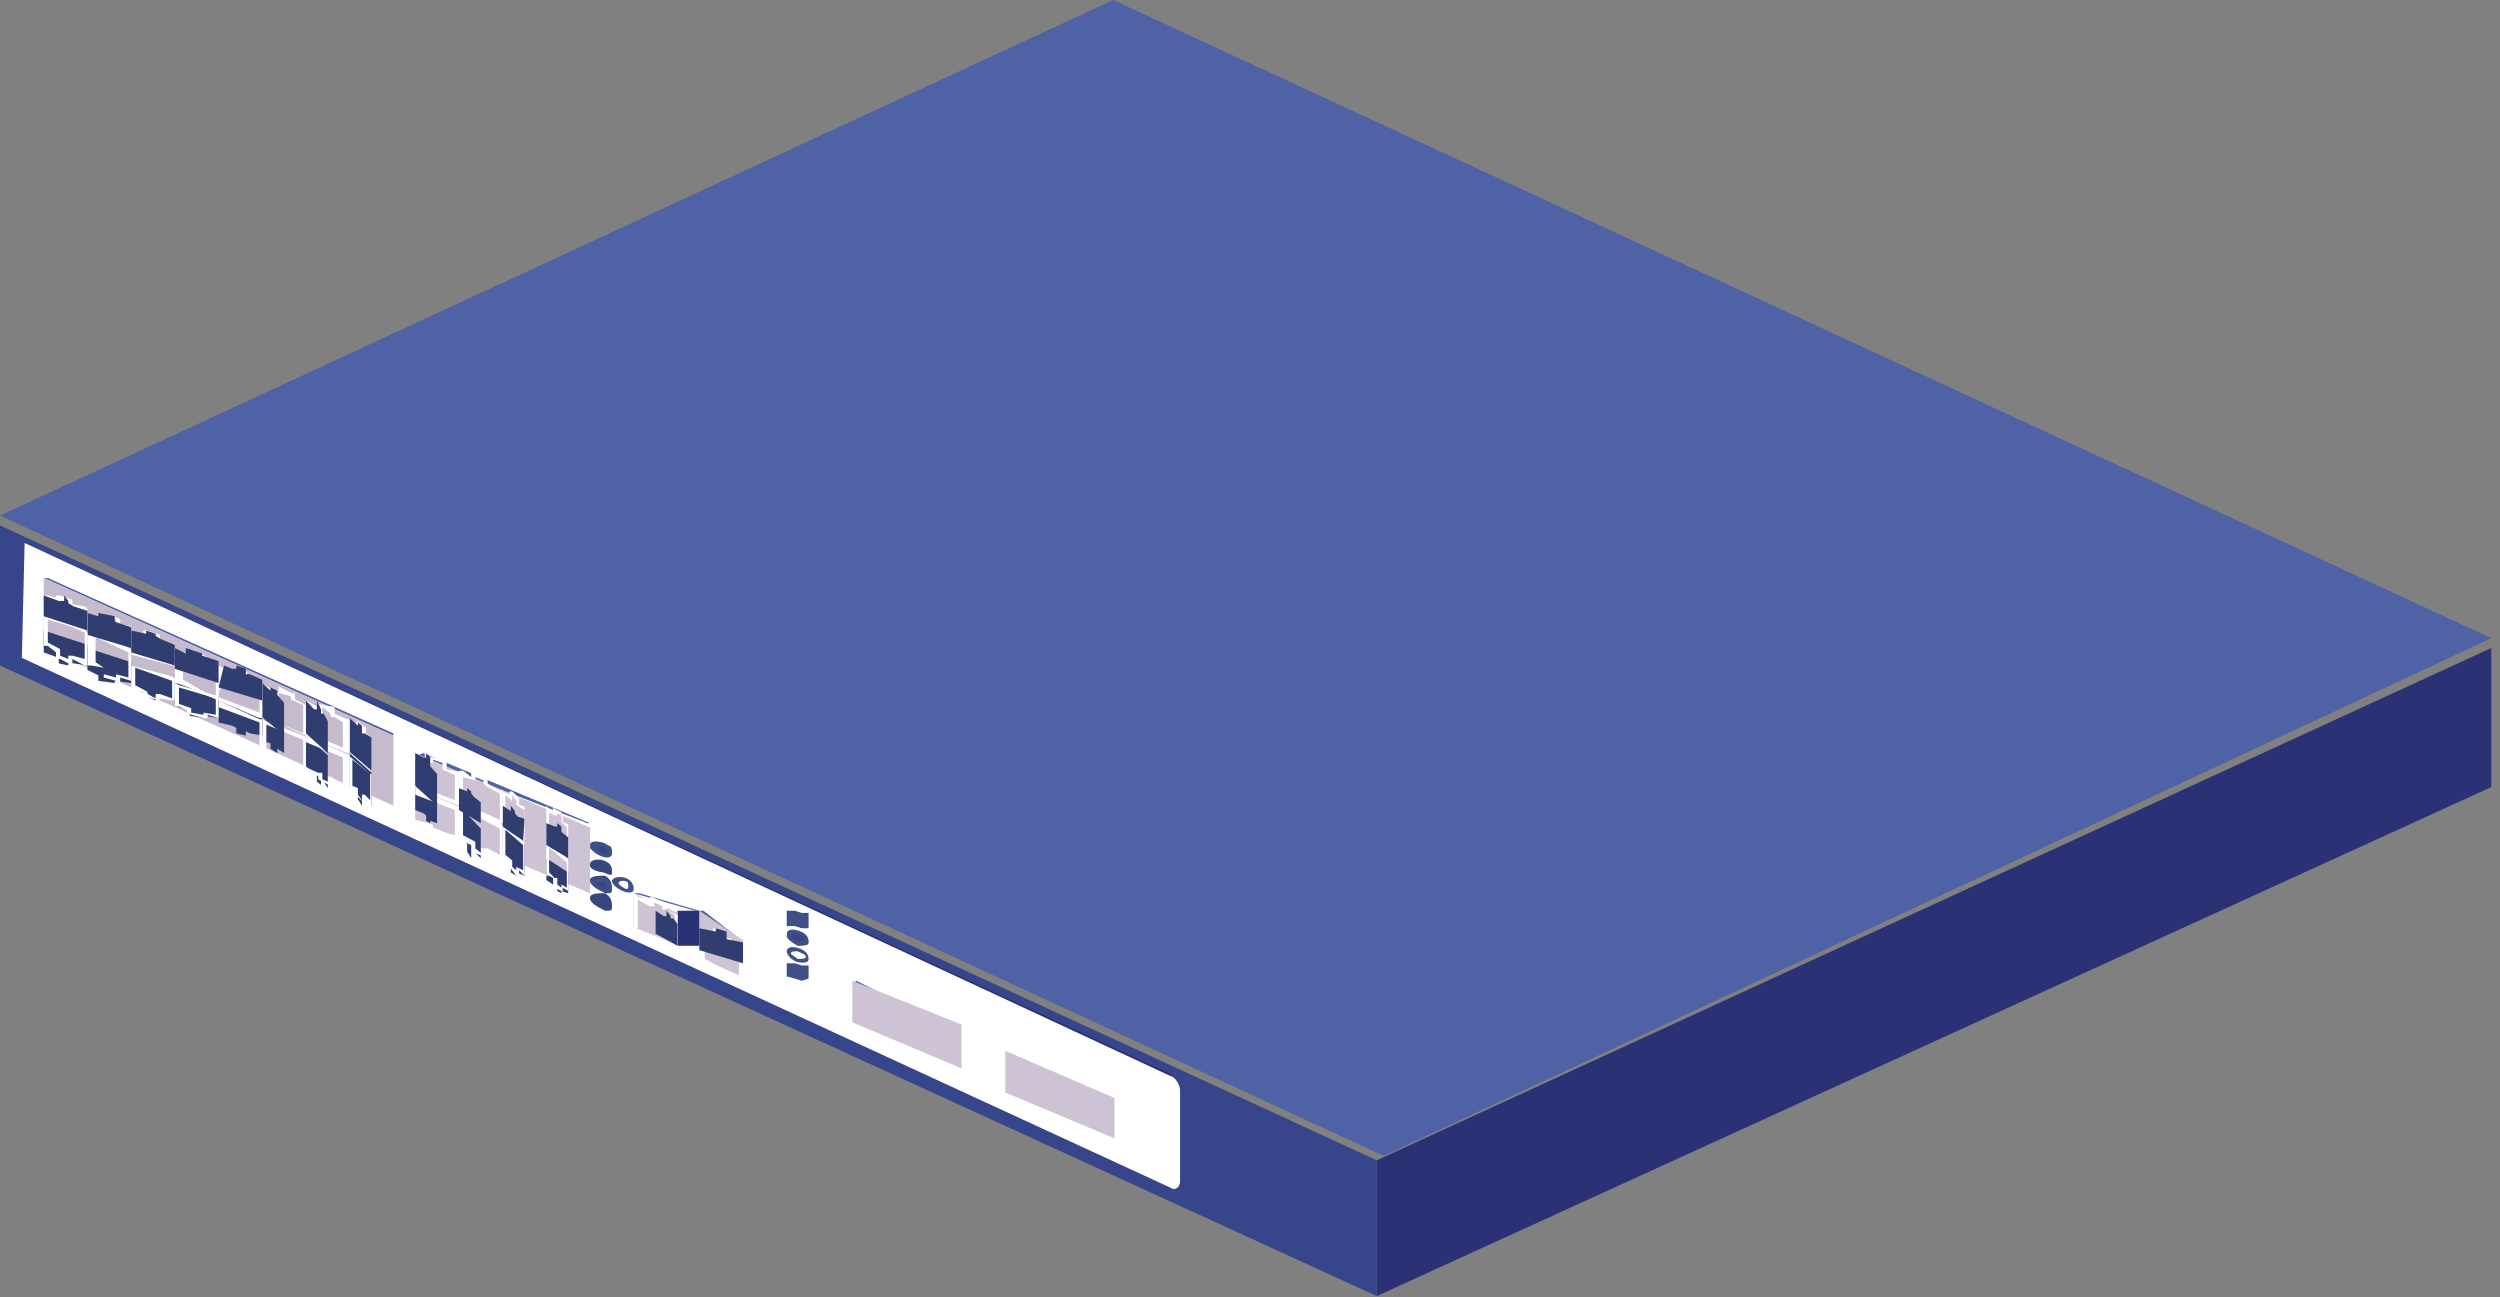 <?xml version="1.0" encoding="iso-8859-1"?>
<!DOCTYPE svg PUBLIC "-//W3C//DTD SVG 1.1//EN" "http://www.w3.org/Graphics/SVG/1.1/DTD/svg11.dtd">
<svg version="1.1" xmlns="http://www.w3.org/2000/svg" xmlns:xlink="http://www.w3.org/1999/xlink" width="106" height="55" viewBox="0 0 106 55">
<rect x="0" y="0" width="106" height="55" fill="#808080" stroke="none"/>
<g>
	<polygon style="fill-rule:evenodd;clip-rule:evenodd;fill:#2A3174;" points="58.374,49.198 105.631,27.476 105.631,33.371 
		58.374,54.953 58.374,49.198 58.374,49.198 58.374,49.198 	"/>
	<polygon style="fill-rule:evenodd;clip-rule:evenodd;fill:#4F62A5;" points="0,21.86 47.198,0 105.631,27.058 58.665,49.012 
		0,21.86 0,21.86 0,21.86 	"/>
	<polygon style="fill-rule:evenodd;clip-rule:evenodd;fill:#37468B;" points="58.374,49.198 58.374,54.953 0,28.219 0,22.278 
		58.374,49.198 58.374,49.198 58.374,49.198 	"/>
	<path style="fill-rule:evenodd;clip-rule:evenodd;fill:#2A3174;" d="M49.63,45.53c0.232,0.139,0.405,0.418,0.405,0.697
		c0,3.852,0,3.852,0,3.852c0,0.279-0.173,0.418-0.405,0.279C0.927,27.894,0.927,27.894,0.927,27.894
		c0.116-4.873,0.116-4.873,0.116-4.873C49.63,45.53,49.63,45.53,49.63,45.53L49.63,45.53"/>
	<path style="fill-rule:evenodd;clip-rule:evenodd;fill:#FFFFFF;" d="M49.63,45.624c0.232,0.046,0.405,0.418,0.405,0.604
		c0,3.852,0,3.852,0,3.852c0,0.279-0.231,0.418-0.405,0.279C0.927,27.894,0.927,27.894,0.927,27.894
		c0.116-4.873,0.116-4.873,0.116-4.873C49.63,45.624,49.63,45.624,49.63,45.624L49.63,45.624"/>
	<polygon style="fill-rule:evenodd;clip-rule:evenodd;fill:#4F62A5;" points="36.137,41.725 36.311,41.585 40.77,43.813 
		40.654,43.813 36.137,41.725 36.137,41.725 36.137,41.725 	"/>
	<polygon style="fill-rule:evenodd;clip-rule:evenodd;fill:#CEC3D4;" points="40.77,43.442 40.77,45.299 36.137,43.349 
		36.137,41.585 40.77,43.442 40.77,43.442 40.77,43.442 	"/>
	<polygon style="fill-rule:evenodd;clip-rule:evenodd;fill:#4F62A5;" points="42.623,44.557 42.623,44.557 47.256,46.692 
		47.14,46.784 42.623,44.557 42.623,44.557 42.623,44.557 	"/>
	<polygon style="fill-rule:evenodd;clip-rule:evenodd;fill:#CEC3D4;" points="47.256,46.552 47.256,48.269 42.623,46.319 
		42.623,44.557 47.256,46.552 47.256,46.552 47.256,46.552 	"/>
	<polygon style="fill-rule:evenodd;clip-rule:evenodd;fill:#4F62A5;" points="1.854,24.506 2.027,24.506 16.679,31.096 
		16.679,31.189 1.854,24.506 1.854,24.506 1.854,24.506 	"/>
	<polygon style="fill-rule:evenodd;clip-rule:evenodd;fill:#C6BBCC;" points="16.679,31.189 16.679,34.16 1.854,27.476 
		1.854,24.506 16.679,31.189 16.679,31.189 16.679,31.189 	"/>
	<polygon style="fill-rule:evenodd;clip-rule:evenodd;fill:#2F3D70;" points="15.752,32.768 15.752,34.16 15.463,33.881 
		15.347,33.881 15.347,34.02 15.347,34.16 15.173,33.881 15.173,33.695 15.173,33.556 15.173,33.556 14.826,33.371 14.826,31.931 
		15.752,32.768 15.752,32.768 15.752,32.768 	"/>
	<path style="fill-rule:evenodd;clip-rule:evenodd;fill:#FFFFFF;" d="M15.694,32.814h0.058l0,0v1.252v0.093h-0.058l-0.174-0.231
		v0.138v0.093l-0.057-0.093l-0.29-0.278h-0.058v-0.093v-0.14l-0.289-0.139v-0.092l0,0v-1.253v-0.14v0.14L15.694,32.814
		L15.694,32.814L15.694,32.814L15.694,32.814z M15.694,33.928v-1.114l-0.752-0.604v1.114l0.231,0.092l0,0v0.139v0.14l0.174,0.233
		v-0.14v-0.093h0.116L15.694,33.928L15.694,33.928z"/>
	<path style="fill-rule:evenodd;clip-rule:evenodd;fill:#FFFFFF;" d="M15.694,31.329h0.058l0,0v1.252v0.093h-0.058l-0.868-0.743
		v-0.092l0,0v-1.254v-0.139v0.139l0.289,0.233v-0.093v-0.14h0.058l0.29,0.233h0.057v0.138v0.14L15.694,31.329L15.694,31.329
		L15.694,31.329L15.694,31.329z M15.694,32.443v-1.114l-0.231-0.14h-0.116v-0.093v-0.14l-0.174-0.138v0.138l0,0l0,0l-0.231-0.231
		v1.114L15.694,32.443L15.694,32.443z"/>
	<polygon style="fill-rule:evenodd;clip-rule:evenodd;fill:#2F3D70;" points="15.347,30.771 15.347,30.957 15.347,31.096 
		15.463,31.096 15.752,31.281 15.752,32.674 14.826,31.885 14.826,30.446 15.173,30.771 15.173,30.771 15.173,30.771 15.173,30.632 
		15.347,30.771 15.347,30.771 15.347,30.771 	"/>
	<polygon style="fill-rule:evenodd;clip-rule:evenodd;fill:#2F3D70;" points="13.899,32.025 13.899,33.417 13.726,33.139 
		13.61,32.953 13.61,33.139 13.61,33.278 13.436,33.139 13.436,32.953 13.436,32.814 13.32,32.814 12.972,32.489 12.972,31.189 
		13.899,32.025 13.899,32.025 13.899,32.025 	"/>
	<path style="fill-rule:evenodd;clip-rule:evenodd;fill:#FFFFFF;" d="M14.709,31.979h0.117v0.14v1.298l0,0h-0.117l-0.521-0.231
		v0.139v0.092l0,0l-0.694-0.371l0,0l0,0v-0.139l-0.522-0.232l0,0v-0.139v-1.206v-0.14l0,0L14.709,31.979L14.709,31.979
		L14.709,31.979L14.709,31.979z M14.536,33.324v-1.206l-1.564-0.65v1.067l0.522,0.233h0.173v0.138v0.139l0.348,0.14v-0.14v-0.139
		l0.173,0.139L14.536,33.324L14.536,33.324z"/>
	<path style="fill-rule:evenodd;clip-rule:evenodd;fill:#FFFFFF;" d="M14.709,30.494h0.117v0.138v1.208v0.092h-0.117l-1.737-0.742
		v-0.14l0,0v-1.206v-0.14l0,0l0.522,0.278v-0.138v-0.14v0.14l0.694,0.138l0,0v0.139v0.14L14.709,30.494L14.709,30.494L14.709,30.494
		L14.709,30.494z M14.536,31.7v-1.068L14.188,30.4h-0.173v-0.14l0,0l-0.348-0.279v0.139v0.14h-0.173l-0.522-0.279v1.068L14.536,31.7
		L14.536,31.7z"/>
	<polygon style="fill-rule:evenodd;clip-rule:evenodd;fill:#2F3D70;" points="13.61,30.075 13.61,30.075 13.61,30.261 
		13.726,30.261 13.899,30.585 13.899,31.931 12.972,31.096 12.972,29.704 13.32,30.075 13.436,30.075 13.436,29.89 13.436,29.704 
		13.61,30.075 13.61,30.075 13.61,30.075 	"/>
	<polygon style="fill-rule:evenodd;clip-rule:evenodd;fill:#2F3D70;" points="12.045,31.004 12.045,31.931 11.757,31.746 
		11.757,31.746 11.757,31.839 11.757,31.931 11.467,31.746 11.467,31.654 11.467,31.514 11.467,31.514 11.119,31.421 11.119,30.446 
		12.045,31.004 12.045,31.004 12.045,31.004 	"/>
	<path style="fill-rule:evenodd;clip-rule:evenodd;fill:#FFFFFF;" d="M12.972,31.235L12.972,31.235v0.14v1.299l0,0l0,0l-0.463-0.093
		v0.093l0,0h-0.174l-0.521-0.231H11.64v-0.139v-0.14l-0.521-0.139v-0.094l0,0v-1.346v-0.139l0.174,0.139L12.972,31.235
		L12.972,31.235L12.972,31.235L12.972,31.235z M12.856,32.581v-1.206l-1.563-0.65v1.206l0.521,0.094l0,0v0.139v0.14l0.521,0.277
		v-0.138v-0.139l0,0L12.856,32.581L12.856,32.581z"/>
	<path style="fill-rule:evenodd;clip-rule:evenodd;fill:#FFFFFF;" d="M12.972,29.89L12.972,29.89L12.972,29.89v1.3l0,0l0,0
		l-1.679-0.743h-0.174l0,0v-1.346v-0.14l0.174,0.14l0.521,0.279v-0.279l0,0l0,0l0.521,0.279h0.174v0.138v0.14L12.972,29.89
		L12.972,29.89L12.972,29.89L12.972,29.89z M12.856,31.096V29.89l-0.521-0.232l0,0l0,0v-0.14l-0.521-0.138v0.138l0,0l0,0
		l-0.521-0.278v1.207L12.856,31.096L12.856,31.096z"/>
	<polygon style="fill-rule:evenodd;clip-rule:evenodd;fill:#2F3D70;" points="11.757,29.286 11.757,29.472 11.757,29.472 
		11.757,29.472 12.045,29.796 12.045,31.189 11.119,30.4 11.119,28.961 11.467,29.286 11.467,29.286 11.467,29.286 11.467,29.146 
		11.757,29.286 11.757,29.286 11.757,29.286 	"/>
	<polygon style="fill-rule:evenodd;clip-rule:evenodd;fill:#2F3D70;" points="11.119,30.307 11.119,31.189 10.598,31.096 
		10.424,31.004 10.424,31.096 10.424,31.189 10.02,31.096 10.02,30.864 10.02,30.864 9.845,30.771 9.266,30.632 9.266,29.704 
		11.119,30.307 11.119,30.307 11.119,30.307 	"/>
	<path style="fill-rule:evenodd;clip-rule:evenodd;fill:#FFFFFF;" d="M11.003,30.494h0.116v0.138v1.208v0.092h-0.116L10.482,31.7
		v0.14v0.092l0,0l-0.695-0.371l0,0l0,0v-0.279l-0.521-0.092v-0.14l0,0v-1.346l0,0l0,0L11.003,30.494L11.003,30.494L11.003,30.494
		L11.003,30.494z M11.003,31.7v-1.068l-1.737-0.65v1.068l0.521,0.14l0.174,0.092l0,0v0.279l0.347,0.139v-0.139v-0.14l0.174,0.14
		L11.003,31.7L11.003,31.7z"/>
	<path style="fill-rule:evenodd;clip-rule:evenodd;fill:#FFFFFF;" d="M11.003,29.008h0.116v0.139v1.208v0.092h-0.116l-1.737-0.742
		v-0.139l0,0v-1.207v-0.139l0,0l0.521,0.279v-0.14v-0.139v0.139l0.695,0.14l0,0v0.139v0.139L11.003,29.008L11.003,29.008
		L11.003,29.008L11.003,29.008z M11.003,30.215v-1.068l-0.521-0.231h-0.174v-0.14v-0.139l-0.347-0.139v0.139l0,0H9.787L9.44,28.498
		l-0.174,1.067L11.003,30.215L11.003,30.215z"/>
	<polygon style="fill-rule:evenodd;clip-rule:evenodd;fill:#2F3D70;" points="10.424,28.358 10.424,28.451 10.424,28.59 
		10.598,28.59 11.119,28.822 11.119,29.704 9.266,29.146 9.498,28.219 9.845,28.358 10.02,28.358 10.02,28.358 10.02,28.219 
		10.424,28.358 10.424,28.358 10.424,28.358 	"/>
	<polygon style="fill-rule:evenodd;clip-rule:evenodd;fill:#2F3D70;" points="9.266,29.565 9.266,30.446 8.688,30.354 8.688,30.354 
		8.688,30.354 8.688,30.446 8.05,30.354 8.05,30.261 8.05,30.121 8.05,30.121 7.413,29.89 7.413,28.961 9.266,29.565 9.266,29.565 
		9.266,29.565 	"/>
	<path style="fill-rule:evenodd;clip-rule:evenodd;fill:#FFFFFF;" d="M9.266,29.518L9.266,29.518v0.093v0.835l0,0l0,0l-0.463-0.14
		v0.14l0,0H8.629l-0.521-0.14l-0.174-0.092l0,0v-0.094l-0.347-0.186H7.413v-0.092v-0.789v-0.094l0.174,0.094L9.266,29.518
		L9.266,29.518L9.266,29.518L9.266,29.518z M9.15,30.307v-0.696l-1.563-0.464v0.697l0.521,0.186l0,0v0.092v0.094l0.521,0.092v-0.092
		l0,0l0,0L9.15,30.307L9.15,30.307z"/>
	<path style="fill-rule:evenodd;clip-rule:evenodd;fill:#FFFFFF;" d="M9.266,28.265L9.266,28.265v0.14v1.299l0,0l0,0l-1.679-0.743
		H7.413v-0.139v-1.207v-0.139l0.174,0.139l0.521,0.14v-0.14l0,0l0,0l0.521,0.14l0.174,0.139v0.14v0.139L9.266,28.265L9.266,28.265
		L9.266,28.265L9.266,28.265z M9.15,29.611v-1.206l-0.521-0.232l0,0l0,0v-0.139l-0.521-0.278v0.278l0,0l0,0L7.76,27.755v1.067
		L9.15,29.611L9.15,29.611z"/>
	<polygon style="fill-rule:evenodd;clip-rule:evenodd;fill:#2F3D70;" points="8.571,27.708 8.571,27.801 8.571,27.801 8.571,27.801 
		9.266,28.033 9.266,28.961 7.413,28.358 7.413,27.476 7.876,27.708 7.876,27.708 7.876,27.708 7.876,27.476 8.571,27.708 
		8.571,27.708 8.571,27.708 	"/>
	<polygon style="fill-rule:evenodd;clip-rule:evenodd;fill:#2F3D70;" points="7.413,28.868 7.413,29.704 6.833,29.518 6.602,29.518 
		6.602,29.518 6.602,29.704 6.197,29.518 6.197,29.425 6.197,29.425 6.023,29.286 5.56,29.101 5.56,28.219 7.413,28.868 
		7.413,28.868 7.413,28.868 	"/>
	<path style="fill-rule:evenodd;clip-rule:evenodd;fill:#FFFFFF;" d="M7.297,28.683l0.116,0.093v0.093v0.836l0,0H7.297l-0.521-0.093
		v0.093l0,0l0,0l-0.695-0.187l0,0v-0.092v-0.092L5.56,29.24v-0.093v-0.092v-0.836l0,0l0,0L7.297,28.683L7.297,28.683L7.297,28.683
		L7.297,28.683z M7.297,29.611v-0.743l-1.563-0.556v0.743l0.347,0.185l0.174,0.094l0,0v0.092l0.347,0.186v-0.186l0,0h0.174
		L7.297,29.611L7.297,29.611z"/>
	<path style="fill-rule:evenodd;clip-rule:evenodd;fill:#FFFFFF;" d="M7.297,27.291h0.116v0.093v0.835l0,0H7.297L5.56,27.755v-0.093
		l0,0v-0.929l0,0l0,0l0.521,0.186v-0.186l0,0h0.174l0.521,0.186l0,0v0.093v0.093L7.297,27.291L7.297,27.291L7.297,27.291
		L7.297,27.291z M7.297,28.126v-0.743l-0.521-0.186l-0.174-0.093l0,0v-0.093l-0.347-0.093v0.093l0,0l0,0l-0.521-0.093v0.743
		L7.297,28.126L7.297,28.126z"/>
	<polygon style="fill-rule:evenodd;clip-rule:evenodd;fill:#2F3D70;" points="6.602,26.873 6.602,26.966 6.602,26.966 6.833,27.105 
		7.413,27.337 7.413,28.219 5.56,27.662 5.56,26.733 6.197,26.873 6.197,26.873 6.197,26.873 6.197,26.733 6.602,26.873 
		6.602,26.873 6.602,26.873 	"/>
	<polygon style="fill-rule:evenodd;clip-rule:evenodd;fill:#2F3D70;" points="5.56,28.08 5.56,28.961 4.865,28.868 4.865,28.775 
		4.865,28.868 4.865,28.961 4.17,28.868 4.17,28.636 4.17,28.636 4.17,28.636 3.707,28.405 3.707,27.476 5.56,28.08 5.56,28.08 
		5.56,28.08 	"/>
	<path style="fill-rule:evenodd;clip-rule:evenodd;fill:#FFFFFF;" d="M5.56,27.522L5.56,27.522v0.14v1.206v0.093v-0.093
		l-0.464-0.139v0.139v0.093l-0.173-0.093l-0.521-0.139V28.59l0,0v-0.278L3.88,28.219H3.707V28.08v-1.346l0,0H3.88L5.56,27.522
		L5.56,27.522L5.56,27.522L5.56,27.522z M5.444,28.729v-1.067l-1.39-0.65v1.067l0.348,0.232l0,0l0,0v0.278l0.521,0.139V28.59v-0.14
		v0.14L5.444,28.729L5.444,28.729z"/>
	<path style="fill-rule:evenodd;clip-rule:evenodd;fill:#FFFFFF;" d="M5.56,26.548L5.56,26.548v0.093v0.835l0,0l0,0l-1.68-0.51
		H3.707v-0.093v-0.79v-0.093l0.173,0.093l0.522,0.093v-0.093v-0.093v0.093l0.521,0.093l0.173,0.093l0,0v0.186L5.56,26.548
		L5.56,26.548L5.56,26.548L5.56,26.548z M5.444,27.337v-0.696l-0.521-0.186l0,0l0,0V26.27l-0.521-0.093v0.093v0.093V26.27
		l-0.348-0.093v0.697L5.444,27.337L5.444,27.337z"/>
	<polygon style="fill-rule:evenodd;clip-rule:evenodd;fill:#2F3D70;" points="4.865,26.13 4.865,26.362 4.865,26.362 4.865,26.362 
		5.56,26.595 5.56,27.476 3.707,26.919 3.707,25.991 4.17,26.13 4.17,26.223 4.17,26.13 4.17,25.991 4.865,26.13 4.865,26.13 
		4.865,26.13 	"/>
	<polygon style="fill-rule:evenodd;clip-rule:evenodd;fill:#2F3D70;" points="3.707,27.337 3.707,28.219 3.127,28.126 2.896,28.126 
		2.896,28.126 2.896,28.219 2.491,28.126 2.491,28.033 2.491,28.033 2.491,27.894 1.854,27.662 1.854,26.733 3.707,27.337 
		3.707,27.337 3.707,27.337 	"/>
	<path style="fill-rule:evenodd;clip-rule:evenodd;fill:#FFFFFF;" d="M3.591,26.688l0.116,0.139l0,0v1.393l0,0H3.591L3.069,27.94
		v0.278l0,0l0,0L2.548,27.94H2.375v-0.14v-0.139l-0.348-0.279H1.854v-0.139v-1.254l0,0h0.173L3.591,26.688L3.591,26.688
		L3.591,26.688L3.591,26.688z M3.591,27.94v-1.114L2.027,26.13v1.114l0.521,0.278v0.14l0,0v0.139l0.348,0.14v-0.14l0,0h0.173
		L3.591,27.94L3.591,27.94z"/>
	<path style="fill-rule:evenodd;clip-rule:evenodd;fill:#FFFFFF;" d="M3.591,25.713l0.116,0.092v0.093v0.835l0,0H3.591L2.027,26.27
		l-0.173-0.093v-0.093v-0.835l0,0h0.173l0.348,0.093v-0.093l0,0h0.173l0.521,0.186l0,0v0.094v0.093L3.591,25.713L3.591,25.713
		L3.591,25.713L3.591,25.713z M3.591,26.641v-0.743l-0.522-0.185L2.896,25.62l0,0v-0.093l-0.174-0.187v0.187l0,0H2.548l-0.521-0.187
		v0.743L3.591,26.641L3.591,26.641z"/>
	<polygon style="fill-rule:evenodd;clip-rule:evenodd;fill:#2F3D70;" points="2.896,25.48 2.896,25.573 2.896,25.573 3.127,25.713 
		3.707,25.898 3.707,26.733 1.854,26.13 1.854,25.248 2.491,25.48 2.722,25.48 2.722,25.48 2.722,25.248 2.896,25.48 2.896,25.48 
		2.896,25.48 	"/>
	<polygon style="fill-rule:evenodd;clip-rule:evenodd;fill:#4F62A5;" points="29.651,38.615 29.824,38.615 31.504,39.915 
		31.388,40.1 29.651,38.615 29.651,38.615 29.651,38.615 	"/>
	<polygon style="fill-rule:evenodd;clip-rule:evenodd;fill:#CEC3D4;" points="31.504,39.869 31.504,41.585 29.651,40.519 
		29.651,38.615 31.504,39.869 31.504,39.869 31.504,39.869 	"/>
	<path style="fill-rule:evenodd;clip-rule:evenodd;fill:#FFFFFF;" d="M31.504,40.147v0.138l0,0v1.208v0.092l0,0l-1.853-0.742l0,0
		v-0.139v-1.207v-0.139l0,0l0.579,0.277v-0.138v-0.139h0.174l0.405,0.417h0.174l0,0v0.139L31.504,40.147L31.504,40.147
		L31.504,40.147L31.504,40.147z M31.33,41.354v-1.068l-0.521-0.138v-0.093v-0.14v-0.139l-0.405-0.14v0.14v0.139v-0.139l-0.521-0.14
		v1.068L31.33,41.354L31.33,41.354z"/>
	<polygon style="fill-rule:evenodd;clip-rule:evenodd;fill:#2F3D70;" points="30.809,39.498 30.809,39.59 30.809,39.729 
		30.809,39.823 31.504,39.961 31.504,40.843 29.651,40.286 29.651,39.358 30.346,39.498 30.346,39.59 30.346,39.498 30.346,39.358 
		30.809,39.498 30.809,39.498 30.809,39.498 	"/>
	<polygon style="fill-rule:evenodd;clip-rule:evenodd;fill:#2A3174;" points="28.725,38.615 29.651,38.615 29.651,40.1 28.725,40.1 
		28.725,38.615 28.725,38.615 28.725,38.615 	"/>
	<polygon style="fill-rule:evenodd;clip-rule:evenodd;fill:#4F62A5;" points="26.872,37.873 27.103,37.873 29.651,38.615 
		29.477,38.615 26.872,37.873 26.872,37.873 26.872,37.873 	"/>
	<polygon style="fill-rule:evenodd;clip-rule:evenodd;fill:#CEC3D4;" points="28.725,38.708 28.725,40.1 26.872,39.311 
		26.872,37.873 28.725,38.708 28.725,38.708 28.725,38.708 	"/>
	<path style="fill-rule:evenodd;clip-rule:evenodd;fill:#FFFFFF;" d="M28.725,38.8L28.725,38.8L28.725,38.8v1.3l0,0l0,0l-1.68-0.742
		h-0.173l0,0v-1.346v-0.14l0.173,0.14l0.521,0.138v-0.138v-0.14v0.14l0.695,0.277l0,0v0.14v0.139L28.725,38.8L28.725,38.8
		L28.725,38.8L28.725,38.8z M28.609,40.008V38.8l-0.348-0.231h-0.174l0,0V38.43l-0.347-0.279v0.139v0.14h-0.174l-0.521-0.279v1.208
		L28.609,40.008L28.609,40.008z"/>
	<polygon style="fill-rule:evenodd;clip-rule:evenodd;fill:#2F3D70;" points="28.435,38.848 28.435,38.94 28.435,38.94 
		28.551,38.94 28.725,39.173 28.725,40.1 27.798,39.59 27.798,38.615 28.145,38.848 28.261,38.848 28.261,38.754 28.261,38.615 
		28.435,38.848 28.435,38.848 28.435,38.848 	"/>
	<polygon style="fill-rule:evenodd;clip-rule:evenodd;fill:#4F62A5;" points="17.605,32.071 17.953,31.931 25.018,34.903 
		24.902,34.903 17.605,32.071 17.605,32.071 17.605,32.071 	"/>
	<polygon style="fill-rule:evenodd;clip-rule:evenodd;fill:#CEC3D4;" points="25.018,35.088 25.018,37.873 17.605,34.764 
		17.605,31.931 25.018,35.088 25.018,35.088 25.018,35.088 	"/>
	<polygon style="fill-rule:evenodd;clip-rule:evenodd;fill:#2F3D70;" points="24.091,36.99 24.091,37.873 23.802,37.78 
		23.802,37.688 23.802,37.78 23.802,37.873 23.628,37.78 23.628,37.548 23.628,37.548 23.513,37.548 23.165,37.315 23.165,36.388 
		24.091,36.99 24.091,36.99 24.091,36.99 	"/>
	<path style="fill-rule:evenodd;clip-rule:evenodd;fill:#FFFFFF;" d="M24.091,36.434L24.091,36.434v0.139v1.207v0.093V37.78
		l-0.231-0.14v0.14l0,0h-0.058l-0.29-0.14l-0.059-0.139l0,0v-0.278L23.28,37.13h-0.116v-0.14v-1.346l0,0h0.116L24.091,36.434
		L24.091,36.434L24.091,36.434L24.091,36.434z M24.034,37.64v-1.067l-0.753-0.649v1.066l0.232,0.233h0.116l0,0v0.278l0.174,0.139
		v-0.139v-0.138v0.138L24.034,37.64L24.034,37.64z"/>
	<path style="fill-rule:evenodd;clip-rule:evenodd;fill:#FFFFFF;" d="M24.091,34.949L24.091,34.949v0.14v1.299l0,0l0,0l-0.811-0.743
		h-0.116v-0.139v-1.207V34.16l0.116,0.139l0.174,0.14v-0.14V34.16l0.059,0.139l0.29,0.14l0.058,0.14l0,0v0.277L24.091,34.949
		L24.091,34.949L24.091,34.949L24.091,34.949z M24.034,36.155v-1.067l-0.231-0.233l0,0l0,0v-0.277l-0.174-0.14v0.14l0,0h-0.116
		l-0.232-0.14v1.067L24.034,36.155L24.034,36.155z"/>
	<polygon style="fill-rule:evenodd;clip-rule:evenodd;fill:#2F3D70;" points="23.802,35.041 23.802,35.274 23.802,35.274 
		23.802,35.274 24.091,35.505 24.091,36.388 23.165,35.83 23.165,34.903 23.513,35.041 23.628,35.041 23.628,35.041 23.628,34.903 
		23.802,35.041 23.802,35.041 23.802,35.041 	"/>
	<polygon style="fill-rule:evenodd;clip-rule:evenodd;fill:#2F3D70;" points="22.238,35.784 22.238,37.13 21.891,36.99 
		21.891,36.99 21.891,36.99 21.891,37.13 21.659,36.99 21.659,36.805 21.659,36.62 21.659,36.62 21.312,36.294 21.312,34.903 
		22.238,35.784 22.238,35.784 22.238,35.784 	"/>
	<path style="fill-rule:evenodd;clip-rule:evenodd;fill:#FFFFFF;" d="M22.238,35.691L22.238,35.691v0.139v1.3l0,0l0,0l-0.231-0.231
		v0.231l0,0h-0.116l-0.174-0.231l-0.116-0.14l0,0V36.62l-0.29-0.232l0,0v-0.139v-1.208v-0.138v0.138L22.238,35.691L22.238,35.691
		L22.238,35.691L22.238,35.691z M22.181,36.898V35.83l-0.753-0.649v1.068l0.29,0.231l0,0v0.14v0.139l0.174,0.14v-0.14l0,0l0,0
		L22.181,36.898L22.181,36.898z"/>
	<path style="fill-rule:evenodd;clip-rule:evenodd;fill:#FFFFFF;" d="M22.238,34.206L22.238,34.206v0.14v1.299l0,0l0,0l-0.927-0.649
		v-0.092v-0.139v-1.208v-0.139v0.139l0.29,0.14v-0.14l0,0h0.116l0.29,0.279l0,0v0.139v0.14L22.238,34.206L22.238,34.206
		L22.238,34.206L22.238,34.206z M22.181,35.551l0.058-1.206l-0.231-0.14l-0.116-0.092l0,0v-0.14l-0.174-0.279v0.279l0,0l0,0
		l-0.29-0.279v1.068L22.181,35.551L22.181,35.551z"/>
	<polygon style="fill-rule:evenodd;clip-rule:evenodd;fill:#2F3D70;" points="21.833,34.391 21.833,34.484 21.833,34.484 
		21.948,34.624 22.238,34.716 22.181,35.645 21.312,35.041 21.312,34.16 21.659,34.391 21.659,34.391 21.659,34.391 21.659,34.16 
		21.833,34.391 21.833,34.391 21.833,34.391 	"/>
	<polygon style="fill-rule:evenodd;clip-rule:evenodd;fill:#2F3D70;" points="20.385,35.134 20.385,36.388 20.095,36.109 
		19.979,36.109 19.979,36.109 19.979,36.388 19.806,36.109 19.806,35.924 19.806,35.924 19.806,35.784 19.458,35.459 19.458,34.16 
		20.385,35.134 20.385,35.134 20.385,35.134 	"/>
	<path style="fill-rule:evenodd;clip-rule:evenodd;fill:#FFFFFF;" d="M21.196,34.855l0.116,0.14v0.139v1.253l0,0h-0.116
		l-0.521-0.139v0.139l0,0l0,0l-0.695-0.278l0,0v-0.14v-0.14l-0.347-0.139l-0.174-0.14v-0.138V34.16l0,0h0.174L21.196,34.855
		L21.196,34.855L21.196,34.855L21.196,34.855z M21.196,36.249v-1.114l-1.563-0.835v1.114l0.521,0.278v0.139l0,0v0.14l0.347,0.279
		V35.97l0,0h0.174L21.196,36.249L21.196,36.249z"/>
	<path style="fill-rule:evenodd;clip-rule:evenodd;fill:#FFFFFF;" d="M21.196,33.51h0.116v0.14v1.253l0,0h-0.116l-1.563-0.697
		l-0.174-0.139l0,0v-1.392l0,0h0.174l0.347,0.279v-0.279l0,0h0.174l0.521,0.279l0,0v0.139v0.139L21.196,33.51L21.196,33.51
		L21.196,33.51L21.196,33.51z M21.196,34.764v-1.114l-0.521-0.279l-0.174-0.14l0,0v-0.139l-0.347-0.139v0.139l0,0l0,0l-0.521-0.139
		v1.113L21.196,34.764L21.196,34.764z"/>
	<polygon style="fill-rule:evenodd;clip-rule:evenodd;fill:#2F3D70;" points="19.979,33.556 19.979,33.649 19.979,33.649 
		20.095,33.789 20.385,34.02 20.385,34.903 19.458,34.345 19.458,33.417 19.806,33.556 19.806,33.556 19.806,33.556 19.806,33.417 
		19.979,33.556 19.979,33.556 19.979,33.556 	"/>
	<polygon style="fill-rule:evenodd;clip-rule:evenodd;fill:#2F3D70;" points="18.532,34.02 18.532,34.903 18.242,34.81 
		18.242,34.716 18.242,34.81 18.242,34.903 18.068,34.81 18.068,34.578 18.068,34.578 17.953,34.484 17.605,34.345 17.605,33.417 
		18.532,34.02 18.532,34.02 18.532,34.02 	"/>
	<path style="fill-rule:evenodd;clip-rule:evenodd;fill:#FFFFFF;" d="M19.458,34.206L19.458,34.206v0.14v1.206v0.093v-0.093
		l-0.521-0.138v0.138l0,0h-0.174l-0.58-0.277h-0.173l0,0v-0.279l-0.405-0.092l0,0v-0.139v-1.347l0,0l0,0L19.458,34.206
		L19.458,34.206L19.458,34.206L19.458,34.206z M19.285,35.413v-1.068l-1.679-0.65v1.068l0.579,0.139l0.174,0.092l0,0v0.279
		l0.406,0.139v-0.139v-0.14v0.14L19.285,35.413L19.285,35.413z"/>
	<path style="fill-rule:evenodd;clip-rule:evenodd;fill:#FFFFFF;" d="M19.458,32.721L19.458,32.721v0.139v1.3l0,0l0,0l-1.853-0.743
		l0,0v-0.138v-1.208v-0.14l0,0l0.405,0.279v-0.139v-0.14l0.173,0.14l0.58,0.139l0.174,0.14l0,0v0.279L19.458,32.721L19.458,32.721
		L19.458,32.721L19.458,32.721z M19.285,33.928V32.86l-0.521-0.231l0,0l0,0V32.35l-0.406-0.14v0.14l0,0h-0.174l-0.579-0.14v1.068
		L19.285,33.928L19.285,33.928z"/>
	<polygon style="fill-rule:evenodd;clip-rule:evenodd;fill:#2F3D70;" points="18.242,32.118 18.242,32.489 18.242,32.489 
		18.242,32.489 18.532,32.814 18.532,34.16 17.605,33.324 17.605,31.931 17.953,32.118 18.068,32.118 18.068,32.118 18.068,31.931 
		18.242,32.118 18.242,32.118 18.242,32.118 	"/>
	<path style="fill-rule:evenodd;clip-rule:evenodd;fill:#37477D;" d="M25.655,35.83c0.289,0,0.289,0.14,0.289,0.279
		c0,0.139,0,0.278-0.289,0.139c-0.29,0-0.638-0.279-0.638-0.279C25.018,35.83,25.366,35.645,25.655,35.83L25.655,35.83"/>
	<path style="fill-rule:evenodd;clip-rule:evenodd;fill:#3F5089;" d="M25.597,36.48c0.231,0.093,0.347,0.233,0.347,0.464
		c0,0.14-0.116,0.186-0.347,0.046c-0.29-0.046-0.58-0.231-0.58-0.371C25.018,36.48,25.308,36.388,25.597,36.48L25.597,36.48
		L25.597,36.48z M25.597,36.851c0.116,0.093,0.116,0.093,0.116,0c0-0.092,0-0.231-0.116-0.231c-0.174-0.046-0.29,0-0.29,0.093
		C25.308,36.759,25.423,36.851,25.597,36.851"/>
	<path style="fill-rule:evenodd;clip-rule:evenodd;fill:#3F5089;" d="M25.597,35.738c0.231,0.092,0.347,0.277,0.347,0.417
		c0,0.186-0.116,0.232-0.347,0.186c-0.29-0.092-0.58-0.278-0.58-0.511C25.018,35.645,25.308,35.645,25.597,35.738L25.597,35.738
		L25.597,35.738z M25.597,36.155c0.116,0.093,0.116,0,0.116-0.092c0-0.047,0-0.139-0.116-0.139c-0.174-0.094-0.29,0-0.29,0.092
		C25.308,36.016,25.423,36.155,25.597,36.155"/>
	<path style="fill-rule:evenodd;clip-rule:evenodd;fill:#37477D;" d="M25.655,36.573c0.289,0,0.289,0.278,0.289,0.417
		c0,0.14,0,0.14-0.289,0c-0.29,0-0.638-0.139-0.638-0.277C25.018,36.573,25.366,36.388,25.655,36.573L25.655,36.573"/>
	<path style="fill-rule:evenodd;clip-rule:evenodd;fill:#3F5089;" d="M26.523,37.223c0.231,0.092,0.348,0.278,0.348,0.464
		c0,0.138-0.117,0.186-0.348,0.138c-0.29-0.092-0.579-0.325-0.579-0.463C25.944,37.223,26.234,37.13,26.523,37.223L26.523,37.223
		L26.523,37.223z M26.523,37.688c0.116,0,0.116,0,0.116-0.093s0-0.231-0.116-0.231c-0.174-0.047-0.29,0-0.29,0.092
		C26.234,37.501,26.35,37.594,26.523,37.688"/>
	<path style="fill-rule:evenodd;clip-rule:evenodd;fill:#37477D;" d="M25.655,37.13c0.289,0.186,0.289,0.371,0.289,0.558
		c0,0.186,0,0.186-0.289,0.186c-0.29-0.186-0.638-0.372-0.638-0.558S25.366,37.13,25.655,37.13L25.655,37.13"/>
	<path style="fill-rule:evenodd;clip-rule:evenodd;fill:#3F5089;" d="M25.597,37.965c0.231,0.093,0.347,0.279,0.347,0.464
		c0,0.139-0.116,0.186-0.347,0.139c-0.29-0.093-0.58-0.325-0.58-0.464C25.018,37.965,25.308,37.873,25.597,37.965L25.597,37.965
		L25.597,37.965z M25.597,38.43c0.116,0,0.116,0,0.116-0.092c0-0.093,0-0.139-0.116-0.233c-0.174,0-0.29,0-0.29,0.094
		C25.308,38.244,25.423,38.337,25.597,38.43"/>
	<path style="fill-rule:evenodd;clip-rule:evenodd;fill:#3F5089;" d="M25.597,37.223c0.231,0.092,0.347,0.278,0.347,0.464
		c0,0.138-0.116,0.186-0.347,0.138c-0.29-0.092-0.58-0.325-0.58-0.463C25.018,37.223,25.308,37.13,25.597,37.223L25.597,37.223
		L25.597,37.223z M25.597,37.688c0.116,0,0.116,0,0.116-0.093s0-0.14-0.116-0.231c-0.174,0-0.29,0-0.29,0.092
		C25.308,37.501,25.423,37.594,25.597,37.688"/>
	<path style="fill-rule:evenodd;clip-rule:evenodd;fill:#37477D;" d="M25.655,37.873c0.289,0.186,0.289,0.371,0.289,0.557
		s0,0.186-0.289,0.186c-0.29-0.186-0.638-0.371-0.638-0.557S25.366,37.873,25.655,37.873L25.655,37.873"/>
	<path style="fill-rule:evenodd;clip-rule:evenodd;fill:#37477D;" d="M33.821,39.544c0.231,0,0.463,0.279,0.463,0.417
		c0,0.139-0.231,0.139-0.463,0.139c-0.232-0.139-0.463-0.277-0.463-0.417C33.357,39.544,33.588,39.358,33.821,39.544L33.821,39.544"
		/>
	<polygon style="fill-rule:evenodd;clip-rule:evenodd;fill:#3F5089;" points="34.284,40.936 34.284,41.029 34.284,41.493 
		33.994,41.585 33.994,41.585 33.704,41.493 33.357,41.4 33.357,41.4 33.357,40.936 33.357,40.843 33.704,40.843 33.994,40.936 
		34.284,40.936 34.284,40.936 34.284,40.936 	"/>
	<path style="fill-rule:evenodd;clip-rule:evenodd;fill:#3F5089;" d="M33.821,40.193c0.347,0.092,0.463,0.279,0.463,0.464
		c0,0.14-0.116,0.186-0.463,0.14c-0.29-0.093-0.463-0.325-0.463-0.464C33.357,40.193,33.531,40.1,33.821,40.193L33.821,40.193
		L33.821,40.193z M33.821,40.658c0.173,0,0.347,0,0.347-0.093c0-0.092-0.174-0.14-0.347-0.231c-0.117,0-0.29,0-0.29,0.092
		C33.531,40.472,33.704,40.564,33.821,40.658"/>
	<path style="fill-rule:evenodd;clip-rule:evenodd;fill:#3F5089;" d="M33.821,39.45c0.347,0.094,0.463,0.279,0.463,0.464
		c0,0.14-0.116,0.186-0.463,0.14c-0.29-0.093-0.463-0.325-0.463-0.464C33.357,39.45,33.531,39.358,33.821,39.45L33.821,39.45
		L33.821,39.45z M33.821,39.915c0.173,0,0.347,0,0.347-0.092c0-0.094-0.174-0.233-0.347-0.233c-0.117-0.046-0.29,0-0.29,0.093
		C33.531,39.729,33.704,39.823,33.821,39.915"/>
	<polygon style="fill-rule:evenodd;clip-rule:evenodd;fill:#3F5089;" points="34.284,38.708 34.284,38.8 34.284,39.358 
		34.284,39.358 33.994,39.358 33.704,39.265 33.357,39.265 33.357,39.265 33.357,38.708 33.357,38.615 33.704,38.615 33.994,38.708 
		34.284,38.708 34.284,38.708 34.284,38.708 	"/>
</g>
</svg>